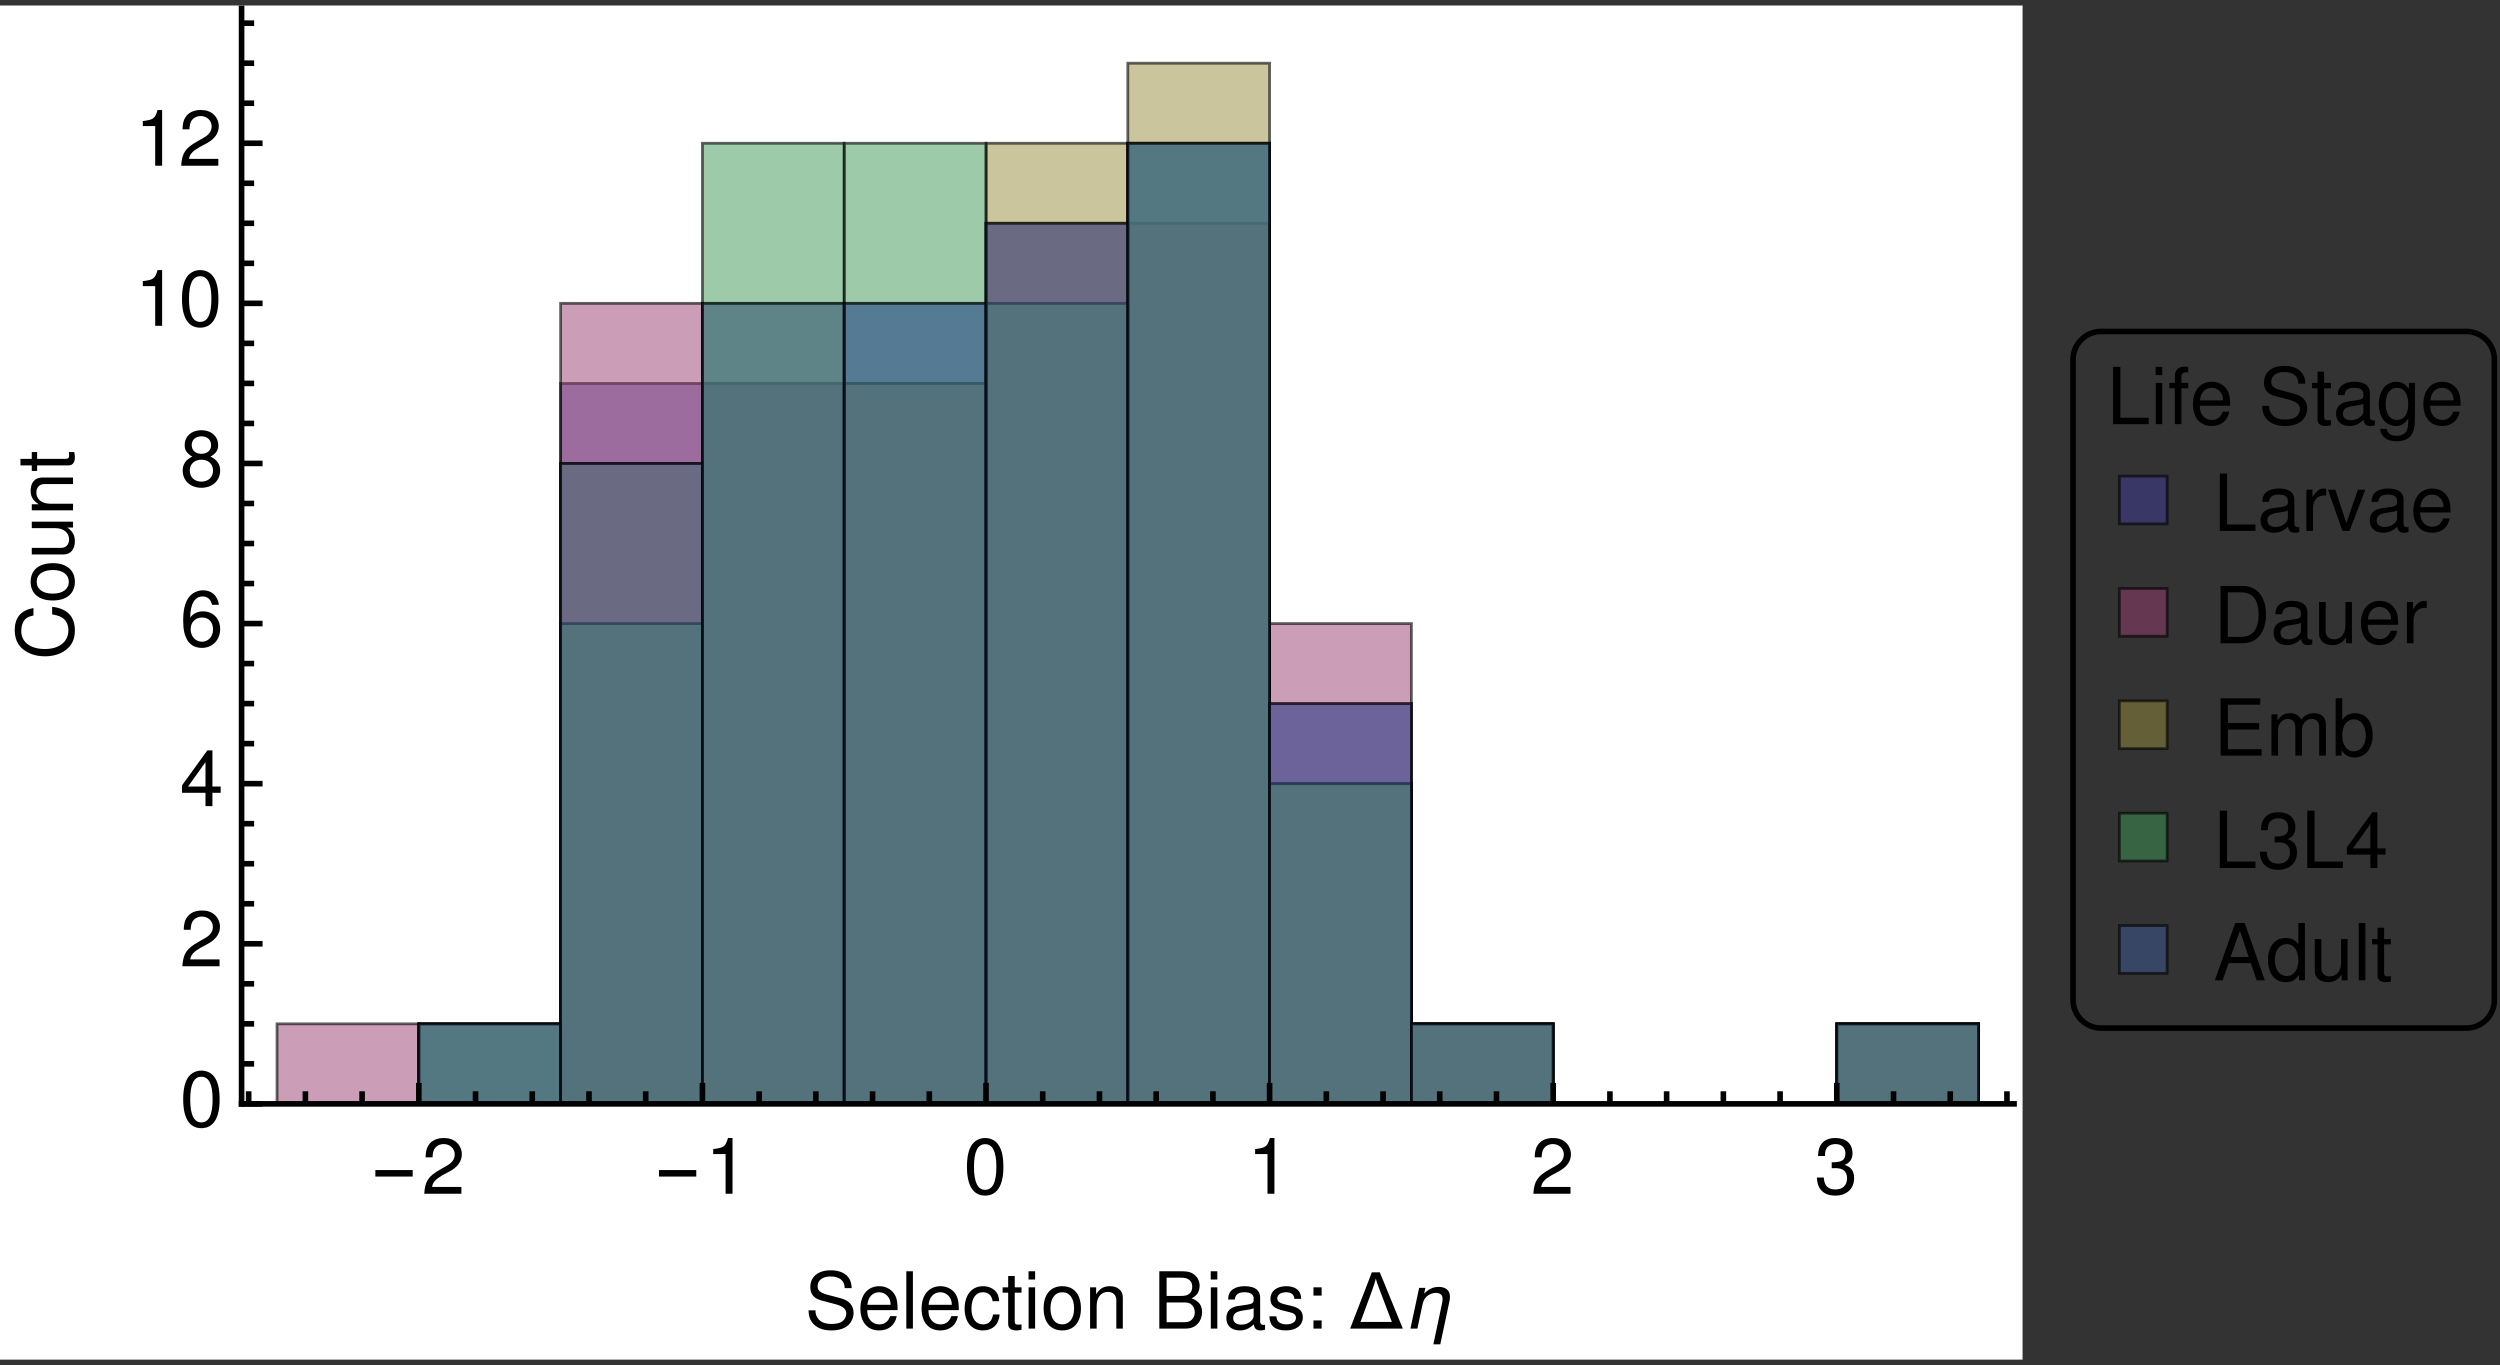 <?xml version="1.0" encoding="UTF-8"?>
<svg xmlns="http://www.w3.org/2000/svg" xmlns:xlink="http://www.w3.org/1999/xlink" width="445pt" height="243pt" viewBox="0 0 445 243" version="1.1">
<rect x="0" y="0" width="445" height="243" fill="#333333" stroke="none"/>
<defs>
<g>
<symbol overflow="visible" id="glyph0-0">
<path style="stroke:none;" d="M 0.875 0 L 0.875 -11.203 L 6.125 -11.203 L 6.125 0 Z M 1.75 -0.875 L 5.25 -0.875 L 5.25 -10.328 L 1.75 -10.328 Z M 1.75 -0.875 "/>
</symbol>
<symbol overflow="visible" id="glyph0-1">
<path style="stroke:none;" d="M 7.406 -3.062 L 0.766 -3.062 L 0.766 -4.219 L 7.406 -4.219 Z M 7.406 -3.062 "/>
</symbol>
<symbol overflow="visible" id="glyph0-2">
<path style="stroke:none;" d="M 9.453 0 L 0.078 0 L 3.938 -10.016 L 5.359 -10.016 Z M 7.5 -1.188 L 5.297 -6.984 C 5.172 -7.305 5.051 -7.625 4.938 -7.938 C 4.82 -8.258 4.727 -8.586 4.656 -8.922 C 4.57 -8.586 4.477 -8.258 4.375 -7.938 C 4.27 -7.613 4.16 -7.289 4.047 -6.969 L 1.922 -1.188 Z M 7.5 -1.188 "/>
</symbol>
<symbol overflow="visible" id="glyph0-3">
<path style="stroke:none;" d="M 7.984 -5.672 C 7.984 -5.523 7.973 -5.375 7.953 -5.219 C 7.93 -5.07 7.906 -4.926 7.875 -4.781 L 6.266 2.797 L 5.031 2.797 L 6.562 -4.406 C 6.594 -4.551 6.617 -4.695 6.641 -4.844 C 6.66 -4.988 6.672 -5.133 6.672 -5.281 C 6.672 -5.488 6.641 -5.66 6.578 -5.797 C 6.516 -5.941 6.426 -6.051 6.312 -6.125 C 6.207 -6.207 6.078 -6.266 5.922 -6.297 C 5.766 -6.336 5.594 -6.359 5.406 -6.359 C 5.219 -6.359 5.035 -6.328 4.859 -6.266 C 4.68 -6.211 4.508 -6.145 4.344 -6.062 C 4.125 -5.945 3.941 -5.816 3.797 -5.672 C 3.648 -5.523 3.523 -5.363 3.422 -5.188 C 3.328 -5.008 3.25 -4.816 3.188 -4.609 C 3.125 -4.41 3.07 -4.195 3.031 -3.969 L 2.188 0 L 0.953 0 L 2.5 -7.25 L 3.609 -7.25 L 3.391 -6.234 L 3.406 -6.234 C 3.738 -6.598 4.117 -6.883 4.547 -7.094 C 4.973 -7.312 5.441 -7.422 5.953 -7.422 C 6.242 -7.422 6.508 -7.391 6.75 -7.328 C 7 -7.266 7.211 -7.16 7.391 -7.016 C 7.578 -6.879 7.723 -6.695 7.828 -6.469 C 7.93 -6.25 7.984 -5.984 7.984 -5.672 Z M 7.984 -5.672 "/>
</symbol>
<symbol overflow="visible" id="glyph1-0">
<path style="stroke:none;" d=""/>
</symbol>
<symbol overflow="visible" id="glyph1-1">
<path style="stroke:none;" d="M 7.078 -1.219 L 1.859 -1.219 C 1.984 -2.031 2.438 -2.547 3.656 -3.266 L 5.047 -4.016 C 6.438 -4.781 7.156 -5.797 7.156 -7.016 C 7.156 -7.844 6.812 -8.609 6.234 -9.141 C 5.641 -9.672 4.906 -9.922 3.969 -9.922 C 2.719 -9.922 1.781 -9.484 1.234 -8.641 C 0.875 -8.109 0.734 -7.484 0.703 -6.484 L 1.938 -6.484 C 1.969 -7.156 2.062 -7.562 2.219 -7.875 C 2.547 -8.484 3.188 -8.844 3.938 -8.844 C 5.047 -8.844 5.891 -8.047 5.891 -6.984 C 5.891 -6.203 5.438 -5.531 4.547 -5.031 L 3.266 -4.297 C 1.188 -3.125 0.594 -2.188 0.469 0 L 7.078 0 Z M 7.078 -1.219 "/>
</symbol>
<symbol overflow="visible" id="glyph1-2">
<path style="stroke:none;" d="M 3.625 -7.062 L 3.625 0 L 4.859 0 L 4.859 -9.922 L 4.047 -9.922 C 3.609 -8.406 3.328 -8.188 1.422 -7.953 L 1.422 -7.062 Z M 3.625 -7.062 "/>
</symbol>
<symbol overflow="visible" id="glyph1-3">
<path style="stroke:none;" d="M 3.844 -9.922 C 2.922 -9.922 2.094 -9.516 1.562 -8.828 C 0.922 -7.969 0.609 -6.641 0.609 -4.797 C 0.609 -1.453 1.719 0.328 3.844 0.328 C 5.953 0.328 7.094 -1.453 7.094 -4.719 C 7.094 -6.656 6.797 -7.938 6.125 -8.828 C 5.609 -9.531 4.781 -9.922 3.844 -9.922 Z M 3.844 -8.828 C 5.188 -8.828 5.844 -7.484 5.844 -4.828 C 5.844 -2.016 5.188 -0.703 3.828 -0.703 C 2.516 -0.703 1.859 -2.078 1.859 -4.781 C 1.859 -7.5 2.516 -8.828 3.844 -8.828 Z M 3.844 -8.828 "/>
</symbol>
<symbol overflow="visible" id="glyph1-4">
<path style="stroke:none;" d="M 3.094 -4.547 L 3.25 -4.547 L 3.766 -4.562 C 5.125 -4.562 5.828 -3.953 5.828 -2.766 C 5.828 -1.516 5.047 -0.766 3.766 -0.766 C 2.422 -0.766 1.766 -1.438 1.688 -2.891 L 0.453 -2.891 C 0.5 -2.094 0.641 -1.562 0.875 -1.125 C 1.391 -0.172 2.359 0.328 3.719 0.328 C 5.766 0.328 7.078 -0.891 7.078 -2.766 C 7.078 -4.031 6.594 -4.734 5.406 -5.141 C 6.328 -5.5 6.797 -6.203 6.797 -7.203 C 6.797 -8.906 5.656 -9.922 3.766 -9.922 C 1.766 -9.922 0.703 -8.828 0.656 -6.719 L 1.891 -6.719 C 1.906 -7.328 1.953 -7.656 2.109 -7.969 C 2.391 -8.516 3.016 -8.844 3.781 -8.844 C 4.875 -8.844 5.531 -8.203 5.531 -7.156 C 5.531 -6.453 5.281 -6.031 4.734 -5.812 C 4.391 -5.672 3.969 -5.609 3.094 -5.594 Z M 3.094 -4.547 "/>
</symbol>
<symbol overflow="visible" id="glyph1-5">
<path style="stroke:none;" d="M 4.578 -2.375 L 4.578 0 L 5.812 0 L 5.812 -2.375 L 7.281 -2.375 L 7.281 -3.484 L 5.812 -3.484 L 5.812 -9.922 L 4.906 -9.922 L 0.391 -3.688 L 0.391 -2.375 Z M 4.578 -3.484 L 1.469 -3.484 L 4.578 -7.828 Z M 4.578 -3.484 "/>
</symbol>
<symbol overflow="visible" id="glyph1-6">
<path style="stroke:none;" d="M 6.969 -7.344 C 6.734 -8.953 5.672 -9.922 4.156 -9.922 C 3.062 -9.922 2.094 -9.391 1.5 -8.516 C 0.875 -7.547 0.609 -6.328 0.609 -4.516 C 0.609 -2.859 0.859 -1.797 1.438 -0.906 C 1.969 -0.109 2.844 0.328 3.938 0.328 C 5.828 0.328 7.188 -1.078 7.188 -3.031 C 7.188 -4.875 5.922 -6.172 4.141 -6.172 C 3.156 -6.172 2.391 -5.797 1.859 -5.062 C 1.875 -7.484 2.656 -8.828 4.078 -8.828 C 4.938 -8.828 5.547 -8.281 5.734 -7.344 Z M 3.984 -5.078 C 5.188 -5.078 5.922 -4.25 5.922 -2.922 C 5.922 -1.688 5.078 -0.766 3.953 -0.766 C 2.797 -0.766 1.938 -1.719 1.938 -3 C 1.938 -4.234 2.766 -5.078 3.984 -5.078 Z M 3.984 -5.078 "/>
</symbol>
<symbol overflow="visible" id="glyph1-7">
<path style="stroke:none;" d="M 5.469 -5.219 C 6.5 -5.844 6.828 -6.344 6.828 -7.281 C 6.828 -8.828 5.609 -9.922 3.844 -9.922 C 2.094 -9.922 0.875 -8.828 0.875 -7.281 C 0.875 -6.359 1.203 -5.859 2.219 -5.219 C 1.078 -4.672 0.516 -3.844 0.516 -2.766 C 0.516 -0.938 1.891 0.328 3.844 0.328 C 5.812 0.328 7.188 -0.938 7.188 -2.75 C 7.188 -3.844 6.625 -4.672 5.469 -5.219 Z M 3.844 -8.828 C 4.906 -8.828 5.578 -8.219 5.578 -7.25 C 5.578 -6.328 4.891 -5.719 3.844 -5.719 C 2.812 -5.719 2.125 -6.328 2.125 -7.266 C 2.125 -8.219 2.812 -8.828 3.844 -8.828 Z M 3.844 -4.672 C 5.078 -4.672 5.922 -3.891 5.922 -2.734 C 5.922 -1.547 5.078 -0.766 3.828 -0.766 C 2.625 -0.766 1.781 -1.562 1.781 -2.734 C 1.781 -3.891 2.625 -4.672 3.844 -4.672 Z M 3.844 -4.672 "/>
</symbol>
<symbol overflow="visible" id="glyph1-8">
<path style="stroke:none;" d="M 8.344 -7.203 C 8.328 -9.219 6.953 -10.375 4.609 -10.375 C 2.359 -10.375 0.984 -9.219 0.984 -7.375 C 0.984 -6.125 1.641 -5.344 2.984 -5 L 5.516 -4.328 C 6.797 -3.984 7.391 -3.469 7.391 -2.672 C 7.391 -2.125 7.094 -1.562 6.656 -1.266 C 6.266 -0.984 5.609 -0.828 4.781 -0.828 C 3.688 -0.828 2.922 -1.094 2.438 -1.688 C 2.062 -2.125 1.891 -2.625 1.906 -3.25 L 0.672 -3.25 C 0.688 -2.312 0.875 -1.688 1.281 -1.141 C 1.969 -0.188 3.156 0.328 4.703 0.328 C 5.922 0.328 6.922 0.047 7.578 -0.469 C 8.266 -1.016 8.688 -1.922 8.688 -2.797 C 8.688 -4.062 7.906 -4.984 6.531 -5.359 L 3.969 -6.047 C 2.734 -6.391 2.281 -6.781 2.281 -7.562 C 2.281 -8.594 3.188 -9.281 4.562 -9.281 C 6.188 -9.281 7.094 -8.547 7.109 -7.203 Z M 8.344 -7.203 "/>
</symbol>
<symbol overflow="visible" id="glyph1-9">
<path style="stroke:none;" d="M 7.188 -3.281 C 7.188 -4.391 7.094 -5.062 6.891 -5.609 C 6.406 -6.812 5.297 -7.547 3.922 -7.547 C 1.875 -7.547 0.562 -5.984 0.562 -3.562 C 0.562 -1.156 1.828 0.328 3.891 0.328 C 5.578 0.328 6.734 -0.625 7.031 -2.219 L 5.859 -2.219 C 5.531 -1.266 4.875 -0.75 3.938 -0.75 C 3.188 -0.75 2.562 -1.094 2.172 -1.703 C 1.891 -2.125 1.797 -2.547 1.781 -3.281 Z M 1.812 -4.234 C 1.906 -5.594 2.734 -6.469 3.906 -6.469 C 5.047 -6.469 5.938 -5.516 5.938 -4.312 C 5.938 -4.281 5.938 -4.25 5.922 -4.234 Z M 1.812 -4.234 "/>
</symbol>
<symbol overflow="visible" id="glyph1-10">
<path style="stroke:none;" d="M 2.125 -10.203 L 0.953 -10.203 L 0.953 0 L 2.125 0 Z M 2.125 -10.203 "/>
</symbol>
<symbol overflow="visible" id="glyph1-11">
<path style="stroke:none;" d="M 6.594 -4.875 C 6.531 -5.594 6.391 -6.047 6.109 -6.453 C 5.594 -7.141 4.719 -7.547 3.703 -7.547 C 1.719 -7.547 0.438 -5.984 0.438 -3.547 C 0.438 -1.172 1.688 0.328 3.688 0.328 C 5.438 0.328 6.531 -0.734 6.672 -2.516 L 5.5 -2.516 C 5.312 -1.344 4.703 -0.75 3.703 -0.75 C 2.422 -0.75 1.656 -1.812 1.656 -3.547 C 1.656 -5.375 2.406 -6.469 3.688 -6.469 C 4.656 -6.469 5.281 -5.891 5.422 -4.875 Z M 6.594 -4.875 "/>
</symbol>
<symbol overflow="visible" id="glyph1-12">
<path style="stroke:none;" d="M 3.562 -7.344 L 2.359 -7.344 L 2.359 -9.359 L 1.188 -9.359 L 1.188 -7.344 L 0.203 -7.344 L 0.203 -6.391 L 1.188 -6.391 L 1.188 -0.844 C 1.188 -0.094 1.688 0.328 2.609 0.328 C 2.891 0.328 3.156 0.297 3.562 0.219 L 3.562 -0.75 C 3.406 -0.719 3.219 -0.703 3 -0.703 C 2.484 -0.703 2.359 -0.844 2.359 -1.359 L 2.359 -6.391 L 3.562 -6.391 Z M 3.562 -7.344 "/>
</symbol>
<symbol overflow="visible" id="glyph1-13">
<path style="stroke:none;" d="M 2.094 -7.344 L 0.938 -7.344 L 0.938 0 L 2.094 0 Z M 2.094 -10.203 L 0.922 -10.203 L 0.922 -8.734 L 2.094 -8.734 Z M 2.094 -10.203 "/>
</symbol>
<symbol overflow="visible" id="glyph1-14">
<path style="stroke:none;" d="M 3.812 -7.547 C 1.75 -7.547 0.5 -6.078 0.5 -3.609 C 0.5 -1.141 1.734 0.328 3.828 0.328 C 5.875 0.328 7.141 -1.141 7.141 -3.562 C 7.141 -6.094 5.922 -7.547 3.812 -7.547 Z M 3.828 -6.469 C 5.141 -6.469 5.922 -5.391 5.922 -3.562 C 5.922 -1.844 5.109 -0.75 3.828 -0.75 C 2.516 -0.75 1.719 -1.828 1.719 -3.609 C 1.719 -5.375 2.516 -6.469 3.828 -6.469 Z M 3.828 -6.469 "/>
</symbol>
<symbol overflow="visible" id="glyph1-15">
<path style="stroke:none;" d="M 0.984 -7.344 L 0.984 0 L 2.156 0 L 2.156 -4.047 C 2.156 -5.547 2.938 -6.531 4.141 -6.531 C 5.062 -6.531 5.656 -5.969 5.656 -5.078 L 5.656 0 L 6.812 0 L 6.812 -5.547 C 6.812 -6.766 5.906 -7.547 4.5 -7.547 C 3.406 -7.547 2.703 -7.125 2.062 -6.109 L 2.062 -7.344 Z M 0.984 -7.344 "/>
</symbol>
<symbol overflow="visible" id="glyph1-16">
<path style="stroke:none;" d="M 1.109 0 L 5.719 0 C 6.672 0 7.391 -0.266 7.938 -0.859 C 8.438 -1.391 8.719 -2.109 8.719 -2.906 C 8.719 -4.141 8.156 -4.891 6.859 -5.391 C 7.781 -5.828 8.281 -6.578 8.281 -7.609 C 8.281 -8.359 8 -9.016 7.469 -9.484 C 6.938 -9.984 6.234 -10.203 5.25 -10.203 L 1.109 -10.203 Z M 2.406 -5.812 L 2.406 -9.062 L 4.922 -9.062 C 5.656 -9.062 6.062 -8.953 6.406 -8.688 C 6.781 -8.406 6.969 -8 6.969 -7.438 C 6.969 -6.891 6.781 -6.453 6.406 -6.172 C 6.062 -5.906 5.656 -5.812 4.922 -5.812 Z M 2.406 -1.141 L 2.406 -4.656 L 5.594 -4.656 C 6.219 -4.656 6.641 -4.516 6.938 -4.172 C 7.25 -3.844 7.422 -3.406 7.422 -2.891 C 7.422 -2.406 7.25 -1.953 6.938 -1.641 C 6.641 -1.297 6.219 -1.141 5.594 -1.141 Z M 2.406 -1.141 "/>
</symbol>
<symbol overflow="visible" id="glyph1-17">
<path style="stroke:none;" d="M 7.484 -0.688 C 7.359 -0.656 7.312 -0.656 7.234 -0.656 C 6.828 -0.656 6.609 -0.875 6.609 -1.234 L 6.609 -5.547 C 6.609 -6.844 5.656 -7.547 3.844 -7.547 C 2.781 -7.547 1.906 -7.234 1.406 -6.688 C 1.078 -6.312 0.938 -5.891 0.906 -5.172 L 2.094 -5.172 C 2.188 -6.062 2.719 -6.469 3.812 -6.469 C 4.859 -6.469 5.453 -6.078 5.453 -5.375 L 5.453 -5.062 C 5.453 -4.578 5.156 -4.375 4.234 -4.25 C 2.578 -4.047 2.328 -3.984 1.875 -3.812 C 1.016 -3.453 0.594 -2.797 0.594 -1.844 C 0.594 -0.516 1.516 0.328 3 0.328 C 3.922 0.328 4.656 0 5.484 -0.75 C 5.578 -0.016 5.938 0.328 6.688 0.328 C 6.938 0.328 7.109 0.297 7.484 0.203 Z M 5.453 -2.312 C 5.453 -1.922 5.328 -1.688 4.984 -1.359 C 4.516 -0.922 3.938 -0.703 3.25 -0.703 C 2.344 -0.703 1.812 -1.141 1.812 -1.875 C 1.812 -2.641 2.328 -3.031 3.562 -3.219 C 4.797 -3.391 5.047 -3.438 5.453 -3.625 Z M 5.453 -2.312 "/>
</symbol>
<symbol overflow="visible" id="glyph1-18">
<path style="stroke:none;" d="M 6.125 -5.297 C 6.125 -6.734 5.172 -7.547 3.469 -7.547 C 1.766 -7.547 0.656 -6.656 0.656 -5.312 C 0.656 -4.156 1.25 -3.609 2.984 -3.188 L 4.078 -2.922 C 4.891 -2.734 5.203 -2.438 5.203 -1.906 C 5.203 -1.219 4.516 -0.75 3.5 -0.75 C 2.875 -0.75 2.344 -0.938 2.047 -1.25 C 1.859 -1.453 1.781 -1.672 1.703 -2.188 L 0.469 -2.188 C 0.531 -0.484 1.484 0.328 3.406 0.328 C 5.25 0.328 6.422 -0.594 6.422 -2 C 6.422 -3.094 5.812 -3.703 4.359 -4.047 L 3.234 -4.312 C 2.281 -4.531 1.875 -4.844 1.875 -5.359 C 1.875 -6.031 2.484 -6.469 3.438 -6.469 C 4.375 -6.469 4.875 -6.062 4.906 -5.297 Z M 6.125 -5.297 "/>
</symbol>
<symbol overflow="visible" id="glyph1-19">
<path style="stroke:none;" d="M 3 -1.453 L 1.547 -1.453 L 1.547 0 L 3 0 Z M 3 -7.344 L 1.547 -7.344 L 1.547 -5.875 L 3 -5.875 Z M 3 -7.344 "/>
</symbol>
<symbol overflow="visible" id="glyph1-20">
<path style="stroke:none;" d="M 2.422 -10.203 L 1.125 -10.203 L 1.125 0 L 7.469 0 L 7.469 -1.141 L 2.422 -1.141 Z M 2.422 -10.203 "/>
</symbol>
<symbol overflow="visible" id="glyph1-21">
<path style="stroke:none;" d="M 3.609 -7.344 L 2.391 -7.344 L 2.391 -8.484 C 2.391 -8.969 2.672 -9.219 3.203 -9.219 C 3.297 -9.219 3.344 -9.219 3.609 -9.219 L 3.609 -10.172 C 3.344 -10.234 3.188 -10.25 2.953 -10.25 C 1.875 -10.25 1.234 -9.625 1.234 -8.578 L 1.234 -7.344 L 0.25 -7.344 L 0.25 -6.391 L 1.234 -6.391 L 1.234 0 L 2.391 0 L 2.391 -6.391 L 3.609 -6.391 Z M 3.609 -7.344 "/>
</symbol>
<symbol overflow="visible" id="glyph1-22">
<path style="stroke:none;" d="M 5.766 -7.344 L 5.766 -6.266 C 5.188 -7.141 4.469 -7.547 3.531 -7.547 C 1.672 -7.547 0.406 -5.922 0.406 -3.547 C 0.406 -2.344 0.734 -1.359 1.328 -0.656 C 1.875 -0.047 2.656 0.328 3.438 0.328 C 4.359 0.328 5 -0.062 5.656 -1 L 5.656 -0.609 C 5.656 0.375 5.531 0.984 5.234 1.391 C 4.922 1.812 4.328 2.078 3.609 2.078 C 3.078 2.078 2.609 1.938 2.281 1.688 C 2.016 1.469 1.906 1.281 1.828 0.844 L 0.641 0.844 C 0.766 2.219 1.844 3.047 3.562 3.047 C 4.656 3.047 5.594 2.703 6.078 2.109 C 6.641 1.438 6.844 0.516 6.844 -1.203 L 6.844 -7.344 Z M 3.656 -6.469 C 4.906 -6.469 5.656 -5.406 5.656 -3.562 C 5.656 -1.812 4.906 -0.75 3.672 -0.75 C 2.391 -0.75 1.625 -1.828 1.625 -3.609 C 1.625 -5.375 2.406 -6.469 3.656 -6.469 Z M 3.656 -6.469 "/>
</symbol>
<symbol overflow="visible" id="glyph1-23">
<path style="stroke:none;" d="M 0.969 -7.344 L 0.969 0 L 2.141 0 L 2.141 -3.812 C 2.141 -4.859 2.406 -5.547 2.969 -5.953 C 3.328 -6.219 3.688 -6.297 4.5 -6.312 L 4.5 -7.5 C 4.297 -7.531 4.203 -7.547 4.047 -7.547 C 3.297 -7.547 2.719 -7.094 2.047 -6 L 2.047 -7.344 Z M 0.969 -7.344 "/>
</symbol>
<symbol overflow="visible" id="glyph1-24">
<path style="stroke:none;" d="M 3.984 0 L 6.797 -7.344 L 5.484 -7.344 L 3.422 -1.391 L 1.453 -7.344 L 0.141 -7.344 L 2.719 0 Z M 3.984 0 "/>
</symbol>
<symbol overflow="visible" id="glyph1-25">
<path style="stroke:none;" d="M 1.25 0 L 5.188 0 C 7.75 0 9.344 -1.938 9.344 -5.109 C 9.344 -8.281 7.766 -10.203 5.188 -10.203 L 1.25 -10.203 Z M 2.547 -1.141 L 2.547 -9.062 L 4.953 -9.062 C 6.969 -9.062 8.031 -7.703 8.031 -5.094 C 8.031 -2.516 6.969 -1.141 4.953 -1.141 Z M 2.547 -1.141 "/>
</symbol>
<symbol overflow="visible" id="glyph1-26">
<path style="stroke:none;" d="M 6.75 0 L 6.75 -7.344 L 5.594 -7.344 L 5.594 -3.172 C 5.594 -1.688 4.797 -0.703 3.578 -0.703 C 2.656 -0.703 2.078 -1.266 2.078 -2.141 L 2.078 -7.344 L 0.906 -7.344 L 0.906 -1.688 C 0.906 -0.469 1.812 0.328 3.25 0.328 C 4.328 0.328 5.016 -0.062 5.703 -1.016 L 5.703 0 Z M 6.75 0 "/>
</symbol>
<symbol overflow="visible" id="glyph1-27">
<path style="stroke:none;" d="M 2.562 -4.641 L 8.125 -4.641 L 8.125 -5.797 L 2.562 -5.797 L 2.562 -9.062 L 8.328 -9.062 L 8.328 -10.203 L 1.266 -10.203 L 1.266 0 L 8.578 0 L 8.578 -1.141 L 2.562 -1.141 Z M 2.562 -4.641 "/>
</symbol>
<symbol overflow="visible" id="glyph1-28">
<path style="stroke:none;" d="M 0.984 -7.344 L 0.984 0 L 2.156 0 L 2.156 -4.609 C 2.156 -5.672 2.922 -6.531 3.875 -6.531 C 4.75 -6.531 5.234 -5.984 5.234 -5.047 L 5.234 0 L 6.406 0 L 6.406 -4.609 C 6.406 -5.672 7.188 -6.531 8.141 -6.531 C 8.984 -6.531 9.484 -5.984 9.484 -5.047 L 9.484 0 L 10.672 0 L 10.672 -5.5 C 10.672 -6.812 9.906 -7.547 8.547 -7.547 C 7.562 -7.547 6.969 -7.25 6.281 -6.422 C 5.859 -7.203 5.266 -7.547 4.312 -7.547 C 3.328 -7.547 2.688 -7.188 2.062 -6.297 L 2.062 -7.344 Z M 0.984 -7.344 "/>
</symbol>
<symbol overflow="visible" id="glyph1-29">
<path style="stroke:none;" d="M 0.75 -10.203 L 0.75 0 L 1.812 0 L 1.812 -0.938 C 2.359 -0.078 3.109 0.328 4.125 0.328 C 6.062 0.328 7.328 -1.266 7.328 -3.703 C 7.328 -6.078 6.125 -7.547 4.188 -7.547 C 3.172 -7.547 2.469 -7.172 1.922 -6.344 L 1.922 -10.203 Z M 3.969 -6.453 C 5.266 -6.453 6.109 -5.312 6.109 -3.562 C 6.109 -1.906 5.234 -0.766 3.969 -0.766 C 2.734 -0.766 1.922 -1.891 1.922 -3.609 C 1.922 -5.328 2.734 -6.453 3.969 -6.453 Z M 3.969 -6.453 "/>
</symbol>
<symbol overflow="visible" id="glyph1-30">
<path style="stroke:none;" d="M 6.641 -3.062 L 7.688 0 L 9.141 0 L 5.562 -10.203 L 3.875 -10.203 L 0.234 0 L 1.625 0 L 2.703 -3.062 Z M 6.266 -4.156 L 3.031 -4.156 L 4.703 -8.812 Z M 6.266 -4.156 "/>
</symbol>
<symbol overflow="visible" id="glyph1-31">
<path style="stroke:none;" d="M 6.938 -10.203 L 5.766 -10.203 L 5.766 -6.406 C 5.281 -7.156 4.5 -7.547 3.516 -7.547 C 1.609 -7.547 0.359 -6.016 0.359 -3.688 C 0.359 -1.203 1.578 0.328 3.562 0.328 C 4.562 0.328 5.266 -0.062 5.891 -0.969 L 5.891 0 L 6.938 0 Z M 3.703 -6.453 C 4.969 -6.453 5.766 -5.328 5.766 -3.578 C 5.766 -1.891 4.953 -0.766 3.719 -0.766 C 2.438 -0.766 1.578 -1.906 1.578 -3.609 C 1.578 -5.312 2.438 -6.453 3.703 -6.453 Z M 3.703 -6.453 "/>
</symbol>
<symbol overflow="visible" id="glyph2-0">
<path style="stroke:none;" d=""/>
</symbol>
<symbol overflow="visible" id="glyph2-1">
<path style="stroke:none;" d="M -7.047 -9.266 C -9.281 -8.859 -10.375 -7.578 -10.375 -5.328 C -10.375 -3.969 -9.938 -2.859 -9.094 -2.094 C -8.094 -1.172 -6.641 -0.672 -4.984 -0.672 C -3.297 -0.672 -1.859 -1.188 -0.875 -2.156 C -0.062 -2.938 0.328 -3.953 0.328 -5.281 C 0.328 -7.766 -1.016 -9.172 -3.719 -9.484 L -3.719 -8.141 C -3.031 -8.016 -2.547 -7.875 -2.141 -7.672 C -1.297 -7.25 -0.828 -6.391 -0.828 -5.297 C -0.828 -3.266 -2.453 -1.969 -5 -1.969 C -7.609 -1.969 -9.219 -3.203 -9.219 -5.188 C -9.219 -6 -8.969 -6.781 -8.578 -7.203 C -8.234 -7.578 -7.797 -7.781 -7.047 -7.938 Z M -7.047 -9.266 "/>
</symbol>
<symbol overflow="visible" id="glyph2-2">
<path style="stroke:none;" d="M -7.547 -3.812 C -7.547 -1.75 -6.078 -0.5 -3.609 -0.5 C -1.141 -0.5 0.328 -1.734 0.328 -3.828 C 0.328 -5.875 -1.141 -7.141 -3.562 -7.141 C -6.094 -7.141 -7.547 -5.922 -7.547 -3.812 Z M -6.469 -3.828 C -6.469 -5.141 -5.391 -5.922 -3.562 -5.922 C -1.844 -5.922 -0.75 -5.109 -0.75 -3.828 C -0.75 -2.516 -1.828 -1.719 -3.609 -1.719 C -5.375 -1.719 -6.469 -2.516 -6.469 -3.828 Z M -6.469 -3.828 "/>
</symbol>
<symbol overflow="visible" id="glyph2-3">
<path style="stroke:none;" d="M 0 -6.75 L -7.344 -6.75 L -7.344 -5.594 L -3.172 -5.594 C -1.688 -5.594 -0.703 -4.797 -0.703 -3.578 C -0.703 -2.656 -1.266 -2.078 -2.141 -2.078 L -7.344 -2.078 L -7.344 -0.906 L -1.688 -0.906 C -0.469 -0.906 0.328 -1.812 0.328 -3.25 C 0.328 -4.328 -0.062 -5.016 -1.016 -5.703 L 0 -5.703 Z M 0 -6.75 "/>
</symbol>
<symbol overflow="visible" id="glyph2-4">
<path style="stroke:none;" d="M -7.344 -0.984 L 0 -0.984 L 0 -2.156 L -4.047 -2.156 C -5.547 -2.156 -6.531 -2.938 -6.531 -4.141 C -6.531 -5.062 -5.969 -5.656 -5.078 -5.656 L 0 -5.656 L 0 -6.812 L -5.547 -6.812 C -6.766 -6.812 -7.547 -5.906 -7.547 -4.5 C -7.547 -3.406 -7.125 -2.703 -6.109 -2.062 L -7.344 -2.062 Z M -7.344 -0.984 "/>
</symbol>
<symbol overflow="visible" id="glyph2-5">
<path style="stroke:none;" d="M -7.344 -3.562 L -7.344 -2.359 L -9.359 -2.359 L -9.359 -1.188 L -7.344 -1.188 L -7.344 -0.203 L -6.391 -0.203 L -6.391 -1.188 L -0.844 -1.188 C -0.094 -1.188 0.328 -1.688 0.328 -2.609 C 0.328 -2.891 0.297 -3.156 0.219 -3.562 L -0.75 -3.562 C -0.719 -3.406 -0.703 -3.219 -0.703 -3 C -0.703 -2.484 -0.844 -2.359 -1.359 -2.359 L -6.391 -2.359 L -6.391 -3.562 Z M -7.344 -3.562 "/>
</symbol>
</g>
<clipPath id="clip1">
  <path d="M 42 1 L 44 1 L 44 198 L 42 198 Z M 42 1 "/>
</clipPath>
<clipPath id="clip2">
  <path d="M 377 84 L 387 84 L 387 94 L 377 94 Z M 377 84 "/>
</clipPath>
<clipPath id="clip3">
  <path d="M 377 104 L 387 104 L 387 114 L 377 114 Z M 377 104 "/>
</clipPath>
<clipPath id="clip4">
  <path d="M 377 124 L 387 124 L 387 134 L 377 134 Z M 377 124 "/>
</clipPath>
<clipPath id="clip5">
  <path d="M 377 144 L 387 144 L 387 154 L 377 154 Z M 377 144 "/>
</clipPath>
<clipPath id="clip6">
  <path d="M 377 164 L 387 164 L 387 174 L 377 174 Z M 377 164 "/>
</clipPath>
</defs>
<g id="surface112">
<path style="fill-rule:nonzero;fill:rgb(99.998%,99.998%,99.998%);fill-opacity:1;stroke-width:0.03;stroke-linecap:square;stroke-linejoin:miter;stroke:rgb(99.998%,99.998%,99.998%);stroke-opacity:1;stroke-miterlimit:10;" d="M 0 119 L 360 119 L 360 -122 L 0 -122 Z M 0 119 " transform="matrix(1,0,0,1,0,123)"/>
<path style="fill-rule:nonzero;fill:rgb(24.719%,23.999%,59.999%);fill-opacity:0.5;stroke-width:0.5;stroke-linecap:square;stroke-linejoin:miter;stroke:rgb(0%,0%,0%);stroke-opacity:0.602;stroke-miterlimit:3.25;" d="M 74.551 196.488 L 74.551 182.242 L 99.789 182.242 L 99.789 196.488 Z M 74.551 196.488 "/>
<path style="fill-rule:nonzero;fill:rgb(24.719%,23.999%,59.999%);fill-opacity:0.5;stroke-width:0.5;stroke-linecap:square;stroke-linejoin:miter;stroke:rgb(0%,0%,0%);stroke-opacity:0.602;stroke-miterlimit:3.25;" d="M 99.789 196.488 L 99.789 68.246 L 125.031 68.246 L 125.031 196.488 Z M 99.789 196.488 "/>
<path style="fill-rule:nonzero;fill:rgb(24.719%,23.999%,59.999%);fill-opacity:0.5;stroke-width:0.5;stroke-linecap:square;stroke-linejoin:miter;stroke:rgb(0%,0%,0%);stroke-opacity:0.602;stroke-miterlimit:3.25;" d="M 125.031 196.488 L 125.031 68.246 L 150.27 68.246 L 150.27 196.488 Z M 125.031 196.488 "/>
<path style="fill-rule:nonzero;fill:rgb(24.719%,23.999%,59.999%);fill-opacity:0.5;stroke-width:0.5;stroke-linecap:square;stroke-linejoin:miter;stroke:rgb(0%,0%,0%);stroke-opacity:0.602;stroke-miterlimit:3.25;" d="M 150.27 196.488 L 150.27 53.996 L 175.512 53.996 L 175.512 196.488 Z M 150.27 196.488 "/>
<path style="fill-rule:nonzero;fill:rgb(24.719%,23.999%,59.999%);fill-opacity:0.5;stroke-width:0.5;stroke-linecap:square;stroke-linejoin:miter;stroke:rgb(0%,0%,0%);stroke-opacity:0.602;stroke-miterlimit:3.25;" d="M 175.512 196.488 L 175.512 39.746 L 200.75 39.746 L 200.75 196.488 Z M 175.512 196.488 "/>
<path style="fill-rule:nonzero;fill:rgb(24.719%,23.999%,59.999%);fill-opacity:0.5;stroke-width:0.5;stroke-linecap:square;stroke-linejoin:miter;stroke:rgb(0%,0%,0%);stroke-opacity:0.602;stroke-miterlimit:3.25;" d="M 200.75 196.488 L 200.75 25.5 L 225.988 25.5 L 225.988 196.488 Z M 200.75 196.488 "/>
<path style="fill-rule:nonzero;fill:rgb(24.719%,23.999%,59.999%);fill-opacity:0.5;stroke-width:0.5;stroke-linecap:square;stroke-linejoin:miter;stroke:rgb(0%,0%,0%);stroke-opacity:0.602;stroke-miterlimit:3.25;" d="M 225.988 196.488 L 225.988 125.242 L 251.23 125.242 L 251.23 196.488 Z M 225.988 196.488 "/>
<path style="fill-rule:nonzero;fill:rgb(24.719%,23.999%,59.999%);fill-opacity:0.5;stroke-width:0.5;stroke-linecap:square;stroke-linejoin:miter;stroke:rgb(0%,0%,0%);stroke-opacity:0.602;stroke-miterlimit:3.25;" d="M 251.23 196.488 L 251.23 182.242 L 276.469 182.242 L 276.469 196.488 Z M 251.23 196.488 "/>
<path style="fill-rule:nonzero;fill:rgb(24.719%,23.999%,59.999%);fill-opacity:0.5;stroke-width:0.5;stroke-linecap:square;stroke-linejoin:miter;stroke:rgb(0%,0%,0%);stroke-opacity:0.602;stroke-miterlimit:3.25;" d="M 326.949 196.488 L 326.949 182.242 L 352.191 182.242 L 352.191 196.488 Z M 326.949 196.488 "/>
<path style="fill-rule:nonzero;fill:rgb(59.999%,23.999%,44.289%);fill-opacity:0.5;stroke-width:0.5;stroke-linecap:square;stroke-linejoin:miter;stroke:rgb(0%,0%,0%);stroke-opacity:0.602;stroke-miterlimit:3.25;" d="M 49.309 196.488 L 49.309 182.242 L 74.551 182.242 L 74.551 196.488 Z M 49.309 196.488 "/>
<path style="fill-rule:nonzero;fill:rgb(59.999%,23.999%,44.289%);fill-opacity:0.5;stroke-width:0.5;stroke-linecap:square;stroke-linejoin:miter;stroke:rgb(0%,0%,0%);stroke-opacity:0.602;stroke-miterlimit:3.25;" d="M 99.789 196.488 L 99.789 53.996 L 125.031 53.996 L 125.031 196.488 Z M 99.789 196.488 "/>
<path style="fill-rule:nonzero;fill:rgb(59.999%,23.999%,44.289%);fill-opacity:0.5;stroke-width:0.5;stroke-linecap:square;stroke-linejoin:miter;stroke:rgb(0%,0%,0%);stroke-opacity:0.602;stroke-miterlimit:3.25;" d="M 125.031 196.488 L 125.031 68.246 L 150.27 68.246 L 150.27 196.488 Z M 125.031 196.488 "/>
<path style="fill-rule:nonzero;fill:rgb(59.999%,23.999%,44.289%);fill-opacity:0.5;stroke-width:0.5;stroke-linecap:square;stroke-linejoin:miter;stroke:rgb(0%,0%,0%);stroke-opacity:0.602;stroke-miterlimit:3.25;" d="M 150.27 196.488 L 150.27 68.246 L 175.512 68.246 L 175.512 196.488 Z M 150.27 196.488 "/>
<path style="fill-rule:nonzero;fill:rgb(59.999%,23.999%,44.289%);fill-opacity:0.5;stroke-width:0.5;stroke-linecap:square;stroke-linejoin:miter;stroke:rgb(0%,0%,0%);stroke-opacity:0.602;stroke-miterlimit:3.25;" d="M 175.512 196.488 L 175.512 39.746 L 200.75 39.746 L 200.75 196.488 Z M 175.512 196.488 "/>
<path style="fill-rule:nonzero;fill:rgb(59.999%,23.999%,44.289%);fill-opacity:0.5;stroke-width:0.5;stroke-linecap:square;stroke-linejoin:miter;stroke:rgb(0%,0%,0%);stroke-opacity:0.602;stroke-miterlimit:3.25;" d="M 200.75 196.488 L 200.75 39.746 L 225.988 39.746 L 225.988 196.488 Z M 200.75 196.488 "/>
<path style="fill-rule:nonzero;fill:rgb(59.999%,23.999%,44.289%);fill-opacity:0.5;stroke-width:0.5;stroke-linecap:square;stroke-linejoin:miter;stroke:rgb(0%,0%,0%);stroke-opacity:0.602;stroke-miterlimit:3.25;" d="M 225.988 196.488 L 225.988 110.996 L 251.23 110.996 L 251.23 196.488 Z M 225.988 196.488 "/>
<path style="fill-rule:nonzero;fill:rgb(59.999%,23.999%,44.289%);fill-opacity:0.5;stroke-width:0.5;stroke-linecap:square;stroke-linejoin:miter;stroke:rgb(0%,0%,0%);stroke-opacity:0.602;stroke-miterlimit:3.25;" d="M 251.23 196.488 L 251.23 182.242 L 276.469 182.242 L 276.469 196.488 Z M 251.23 196.488 "/>
<path style="fill-rule:nonzero;fill:rgb(59.999%,23.999%,44.289%);fill-opacity:0.5;stroke-width:0.5;stroke-linecap:square;stroke-linejoin:miter;stroke:rgb(0%,0%,0%);stroke-opacity:0.602;stroke-miterlimit:3.25;" d="M 326.949 196.488 L 326.949 182.242 L 352.191 182.242 L 352.191 196.488 Z M 326.949 196.488 "/>
<path style="fill-rule:nonzero;fill:rgb(59.999%,54.701%,23.999%);fill-opacity:0.5;stroke-width:0.5;stroke-linecap:square;stroke-linejoin:miter;stroke:rgb(0%,0%,0%);stroke-opacity:0.602;stroke-miterlimit:3.25;" d="M 74.551 196.488 L 74.551 182.242 L 99.789 182.242 L 99.789 196.488 Z M 74.551 196.488 "/>
<path style="fill-rule:nonzero;fill:rgb(59.999%,54.701%,23.999%);fill-opacity:0.5;stroke-width:0.5;stroke-linecap:square;stroke-linejoin:miter;stroke:rgb(0%,0%,0%);stroke-opacity:0.602;stroke-miterlimit:3.25;" d="M 99.789 196.488 L 99.789 82.496 L 125.031 82.496 L 125.031 196.488 Z M 99.789 196.488 "/>
<path style="fill-rule:nonzero;fill:rgb(59.999%,54.701%,23.999%);fill-opacity:0.5;stroke-width:0.5;stroke-linecap:square;stroke-linejoin:miter;stroke:rgb(0%,0%,0%);stroke-opacity:0.602;stroke-miterlimit:3.25;" d="M 125.031 196.488 L 125.031 53.996 L 150.27 53.996 L 150.27 196.488 Z M 125.031 196.488 "/>
<path style="fill-rule:nonzero;fill:rgb(59.999%,54.701%,23.999%);fill-opacity:0.5;stroke-width:0.5;stroke-linecap:square;stroke-linejoin:miter;stroke:rgb(0%,0%,0%);stroke-opacity:0.602;stroke-miterlimit:3.25;" d="M 150.27 196.488 L 150.27 68.246 L 175.512 68.246 L 175.512 196.488 Z M 150.27 196.488 "/>
<path style="fill-rule:nonzero;fill:rgb(59.999%,54.701%,23.999%);fill-opacity:0.5;stroke-width:0.5;stroke-linecap:square;stroke-linejoin:miter;stroke:rgb(0%,0%,0%);stroke-opacity:0.602;stroke-miterlimit:3.25;" d="M 175.512 196.488 L 175.512 25.5 L 200.75 25.5 L 200.75 196.488 Z M 175.512 196.488 "/>
<path style="fill-rule:nonzero;fill:rgb(59.999%,54.701%,23.999%);fill-opacity:0.5;stroke-width:0.5;stroke-linecap:square;stroke-linejoin:miter;stroke:rgb(0%,0%,0%);stroke-opacity:0.602;stroke-miterlimit:3.25;" d="M 200.75 196.488 L 200.75 11.25 L 225.988 11.25 L 225.988 196.488 Z M 200.75 196.488 "/>
<path style="fill-rule:nonzero;fill:rgb(59.999%,54.701%,23.999%);fill-opacity:0.5;stroke-width:0.5;stroke-linecap:square;stroke-linejoin:miter;stroke:rgb(0%,0%,0%);stroke-opacity:0.602;stroke-miterlimit:3.25;" d="M 225.988 196.488 L 225.988 139.492 L 251.23 139.492 L 251.23 196.488 Z M 225.988 196.488 "/>
<path style="fill-rule:nonzero;fill:rgb(59.999%,54.701%,23.999%);fill-opacity:0.5;stroke-width:0.5;stroke-linecap:square;stroke-linejoin:miter;stroke:rgb(0%,0%,0%);stroke-opacity:0.602;stroke-miterlimit:3.25;" d="M 251.23 196.488 L 251.23 182.242 L 276.469 182.242 L 276.469 196.488 Z M 251.23 196.488 "/>
<path style="fill-rule:nonzero;fill:rgb(59.999%,54.701%,23.999%);fill-opacity:0.5;stroke-width:0.5;stroke-linecap:square;stroke-linejoin:miter;stroke:rgb(0%,0%,0%);stroke-opacity:0.602;stroke-miterlimit:3.25;" d="M 326.949 196.488 L 326.949 182.242 L 352.191 182.242 L 352.191 196.488 Z M 326.949 196.488 "/>
<path style="fill-rule:nonzero;fill:rgb(23.999%,59.999%,33.691%);fill-opacity:0.5;stroke-width:0.5;stroke-linecap:square;stroke-linejoin:miter;stroke:rgb(0%,0%,0%);stroke-opacity:0.602;stroke-miterlimit:3.25;" d="M 74.551 196.488 L 74.551 182.242 L 99.789 182.242 L 99.789 196.488 Z M 74.551 196.488 "/>
<path style="fill-rule:nonzero;fill:rgb(23.999%,59.999%,33.691%);fill-opacity:0.5;stroke-width:0.5;stroke-linecap:square;stroke-linejoin:miter;stroke:rgb(0%,0%,0%);stroke-opacity:0.602;stroke-miterlimit:3.25;" d="M 99.789 196.488 L 99.789 110.996 L 125.031 110.996 L 125.031 196.488 Z M 99.789 196.488 "/>
<path style="fill-rule:nonzero;fill:rgb(23.999%,59.999%,33.691%);fill-opacity:0.5;stroke-width:0.5;stroke-linecap:square;stroke-linejoin:miter;stroke:rgb(0%,0%,0%);stroke-opacity:0.602;stroke-miterlimit:3.25;" d="M 125.031 196.488 L 125.031 25.5 L 150.27 25.5 L 150.27 196.488 Z M 125.031 196.488 "/>
<path style="fill-rule:nonzero;fill:rgb(23.999%,59.999%,33.691%);fill-opacity:0.5;stroke-width:0.5;stroke-linecap:square;stroke-linejoin:miter;stroke:rgb(0%,0%,0%);stroke-opacity:0.602;stroke-miterlimit:3.25;" d="M 150.27 196.488 L 150.27 25.5 L 175.512 25.5 L 175.512 196.488 Z M 150.27 196.488 "/>
<path style="fill-rule:nonzero;fill:rgb(23.999%,59.999%,33.691%);fill-opacity:0.5;stroke-width:0.5;stroke-linecap:square;stroke-linejoin:miter;stroke:rgb(0%,0%,0%);stroke-opacity:0.602;stroke-miterlimit:3.25;" d="M 175.512 196.488 L 175.512 53.996 L 200.75 53.996 L 200.75 196.488 Z M 175.512 196.488 "/>
<path style="fill-rule:nonzero;fill:rgb(23.999%,59.999%,33.691%);fill-opacity:0.5;stroke-width:0.5;stroke-linecap:square;stroke-linejoin:miter;stroke:rgb(0%,0%,0%);stroke-opacity:0.602;stroke-miterlimit:3.25;" d="M 200.75 196.488 L 200.75 25.5 L 225.988 25.5 L 225.988 196.488 Z M 200.75 196.488 "/>
<path style="fill-rule:nonzero;fill:rgb(23.999%,59.999%,33.691%);fill-opacity:0.5;stroke-width:0.5;stroke-linecap:square;stroke-linejoin:miter;stroke:rgb(0%,0%,0%);stroke-opacity:0.602;stroke-miterlimit:3.25;" d="M 225.988 196.488 L 225.988 139.492 L 251.23 139.492 L 251.23 196.488 Z M 225.988 196.488 "/>
<path style="fill-rule:nonzero;fill:rgb(23.999%,59.999%,33.691%);fill-opacity:0.5;stroke-width:0.5;stroke-linecap:square;stroke-linejoin:miter;stroke:rgb(0%,0%,0%);stroke-opacity:0.602;stroke-miterlimit:3.25;" d="M 251.23 196.488 L 251.23 182.242 L 276.469 182.242 L 276.469 196.488 Z M 251.23 196.488 "/>
<path style="fill-rule:nonzero;fill:rgb(23.999%,59.999%,33.691%);fill-opacity:0.5;stroke-width:0.5;stroke-linecap:square;stroke-linejoin:miter;stroke:rgb(0%,0%,0%);stroke-opacity:0.602;stroke-miterlimit:3.25;" d="M 326.949 196.488 L 326.949 182.242 L 352.191 182.242 L 352.191 196.488 Z M 326.949 196.488 "/>
<path style="fill-rule:nonzero;fill:rgb(23.999%,35.316%,59.999%);fill-opacity:0.5;stroke-width:0.5;stroke-linecap:square;stroke-linejoin:miter;stroke:rgb(0%,0%,0%);stroke-opacity:0.602;stroke-miterlimit:3.25;" d="M 74.551 196.488 L 74.551 182.242 L 99.789 182.242 L 99.789 196.488 Z M 74.551 196.488 "/>
<path style="fill-rule:nonzero;fill:rgb(23.999%,35.316%,59.999%);fill-opacity:0.5;stroke-width:0.5;stroke-linecap:square;stroke-linejoin:miter;stroke:rgb(0%,0%,0%);stroke-opacity:0.602;stroke-miterlimit:3.25;" d="M 99.789 196.488 L 99.789 82.496 L 125.031 82.496 L 125.031 196.488 Z M 99.789 196.488 "/>
<path style="fill-rule:nonzero;fill:rgb(23.999%,35.316%,59.999%);fill-opacity:0.5;stroke-width:0.5;stroke-linecap:square;stroke-linejoin:miter;stroke:rgb(0%,0%,0%);stroke-opacity:0.602;stroke-miterlimit:3.25;" d="M 125.031 196.488 L 125.031 53.996 L 150.27 53.996 L 150.27 196.488 Z M 125.031 196.488 "/>
<path style="fill-rule:nonzero;fill:rgb(23.999%,35.316%,59.999%);fill-opacity:0.5;stroke-width:0.5;stroke-linecap:square;stroke-linejoin:miter;stroke:rgb(0%,0%,0%);stroke-opacity:0.602;stroke-miterlimit:3.25;" d="M 150.27 196.488 L 150.27 53.996 L 175.512 53.996 L 175.512 196.488 Z M 150.27 196.488 "/>
<path style="fill-rule:nonzero;fill:rgb(23.999%,35.316%,59.999%);fill-opacity:0.5;stroke-width:0.5;stroke-linecap:square;stroke-linejoin:miter;stroke:rgb(0%,0%,0%);stroke-opacity:0.602;stroke-miterlimit:3.25;" d="M 175.512 196.488 L 175.512 39.746 L 200.75 39.746 L 200.75 196.488 Z M 175.512 196.488 "/>
<path style="fill-rule:nonzero;fill:rgb(23.999%,35.316%,59.999%);fill-opacity:0.5;stroke-width:0.5;stroke-linecap:square;stroke-linejoin:miter;stroke:rgb(0%,0%,0%);stroke-opacity:0.602;stroke-miterlimit:3.25;" d="M 200.75 196.488 L 200.75 25.5 L 225.988 25.5 L 225.988 196.488 Z M 200.75 196.488 "/>
<path style="fill-rule:nonzero;fill:rgb(23.999%,35.316%,59.999%);fill-opacity:0.5;stroke-width:0.5;stroke-linecap:square;stroke-linejoin:miter;stroke:rgb(0%,0%,0%);stroke-opacity:0.602;stroke-miterlimit:3.25;" d="M 225.988 196.488 L 225.988 125.242 L 251.23 125.242 L 251.23 196.488 Z M 225.988 196.488 "/>
<path style="fill-rule:nonzero;fill:rgb(23.999%,35.316%,59.999%);fill-opacity:0.5;stroke-width:0.5;stroke-linecap:square;stroke-linejoin:miter;stroke:rgb(0%,0%,0%);stroke-opacity:0.602;stroke-miterlimit:3.25;" d="M 251.23 196.488 L 251.23 182.242 L 276.469 182.242 L 276.469 196.488 Z M 251.23 196.488 "/>
<path style="fill-rule:nonzero;fill:rgb(23.999%,35.316%,59.999%);fill-opacity:0.5;stroke-width:0.5;stroke-linecap:square;stroke-linejoin:miter;stroke:rgb(0%,0%,0%);stroke-opacity:0.602;stroke-miterlimit:3.25;" d="M 326.949 196.488 L 326.949 182.242 L 352.191 182.242 L 352.191 196.488 Z M 326.949 196.488 "/>
<path style="fill:none;stroke-width:1;stroke-linecap:square;stroke-linejoin:miter;stroke:rgb(0%,0%,0%);stroke-opacity:1;stroke-miterlimit:3.25;" d="M 358.5 196.488 L 43 196.488 "/>
<g clip-path="url(#clip1)" clip-rule="nonzero">
<path style="fill:none;stroke-width:1;stroke-linecap:square;stroke-linejoin:miter;stroke:rgb(0%,0%,0%);stroke-opacity:1;stroke-miterlimit:3.25;" d="M 43 196.488 L 43 1.5 "/>
</g>
<path style="fill:none;stroke-width:1;stroke-linecap:butt;stroke-linejoin:miter;stroke:rgb(0%,0%,0%);stroke-opacity:1;stroke-miterlimit:3.25;" d="M 44.262 196.488 L 44.262 194.25 "/>
<path style="fill:none;stroke-width:1;stroke-linecap:butt;stroke-linejoin:miter;stroke:rgb(0%,0%,0%);stroke-opacity:1;stroke-miterlimit:3.25;" d="M 54.359 196.488 L 54.359 194.25 "/>
<path style="fill:none;stroke-width:1;stroke-linecap:butt;stroke-linejoin:miter;stroke:rgb(0%,0%,0%);stroke-opacity:1;stroke-miterlimit:3.25;" d="M 64.453 196.488 L 64.453 194.25 "/>
<path style="fill:none;stroke-width:1;stroke-linecap:butt;stroke-linejoin:miter;stroke:rgb(0%,0%,0%);stroke-opacity:1;stroke-miterlimit:3.25;" d="M 74.551 196.488 L 74.551 192.758 "/>
<g style="fill:rgb(0%,0%,0%);fill-opacity:1;">
  <use xlink:href="#glyph0-1" x="66.05" y="212.49"/>
</g>
<g style="fill:rgb(0%,0%,0%);fill-opacity:1;">
  <use xlink:href="#glyph1-1" x="75.05" y="212.49"/>
</g>
<path style="fill:none;stroke-width:1;stroke-linecap:butt;stroke-linejoin:miter;stroke:rgb(0%,0%,0%);stroke-opacity:1;stroke-miterlimit:3.25;" d="M 84.645 196.488 L 84.645 194.25 "/>
<path style="fill:none;stroke-width:1;stroke-linecap:butt;stroke-linejoin:miter;stroke:rgb(0%,0%,0%);stroke-opacity:1;stroke-miterlimit:3.25;" d="M 94.742 196.488 L 94.742 194.25 "/>
<path style="fill:none;stroke-width:1;stroke-linecap:butt;stroke-linejoin:miter;stroke:rgb(0%,0%,0%);stroke-opacity:1;stroke-miterlimit:3.25;" d="M 104.84 196.488 L 104.84 194.25 "/>
<path style="fill:none;stroke-width:1;stroke-linecap:butt;stroke-linejoin:miter;stroke:rgb(0%,0%,0%);stroke-opacity:1;stroke-miterlimit:3.25;" d="M 114.934 196.488 L 114.934 194.25 "/>
<path style="fill:none;stroke-width:1;stroke-linecap:butt;stroke-linejoin:miter;stroke:rgb(0%,0%,0%);stroke-opacity:1;stroke-miterlimit:3.25;" d="M 125.031 196.488 L 125.031 192.758 "/>
<g style="fill:rgb(0%,0%,0%);fill-opacity:1;">
  <use xlink:href="#glyph0-1" x="116.53" y="212.49"/>
</g>
<g style="fill:rgb(0%,0%,0%);fill-opacity:1;">
  <use xlink:href="#glyph1-2" x="125.53" y="212.49"/>
</g>
<path style="fill:none;stroke-width:1;stroke-linecap:butt;stroke-linejoin:miter;stroke:rgb(0%,0%,0%);stroke-opacity:1;stroke-miterlimit:3.25;" d="M 135.125 196.488 L 135.125 194.25 "/>
<path style="fill:none;stroke-width:1;stroke-linecap:butt;stroke-linejoin:miter;stroke:rgb(0%,0%,0%);stroke-opacity:1;stroke-miterlimit:3.25;" d="M 145.223 196.488 L 145.223 194.25 "/>
<path style="fill:none;stroke-width:1;stroke-linecap:butt;stroke-linejoin:miter;stroke:rgb(0%,0%,0%);stroke-opacity:1;stroke-miterlimit:3.25;" d="M 155.316 196.488 L 155.316 194.25 "/>
<path style="fill:none;stroke-width:1;stroke-linecap:butt;stroke-linejoin:miter;stroke:rgb(0%,0%,0%);stroke-opacity:1;stroke-miterlimit:3.25;" d="M 165.414 196.488 L 165.414 194.25 "/>
<path style="fill:none;stroke-width:1;stroke-linecap:butt;stroke-linejoin:miter;stroke:rgb(0%,0%,0%);stroke-opacity:1;stroke-miterlimit:3.25;" d="M 175.512 196.488 L 175.512 192.758 "/>
<g style="fill:rgb(0%,0%,0%);fill-opacity:1;">
  <use xlink:href="#glyph1-3" x="171.51" y="212.49"/>
</g>
<path style="fill:none;stroke-width:1;stroke-linecap:butt;stroke-linejoin:miter;stroke:rgb(0%,0%,0%);stroke-opacity:1;stroke-miterlimit:3.25;" d="M 185.605 196.488 L 185.605 194.25 "/>
<path style="fill:none;stroke-width:1;stroke-linecap:butt;stroke-linejoin:miter;stroke:rgb(0%,0%,0%);stroke-opacity:1;stroke-miterlimit:3.25;" d="M 195.703 196.488 L 195.703 194.25 "/>
<path style="fill:none;stroke-width:1;stroke-linecap:butt;stroke-linejoin:miter;stroke:rgb(0%,0%,0%);stroke-opacity:1;stroke-miterlimit:3.25;" d="M 205.797 196.488 L 205.797 194.25 "/>
<path style="fill:none;stroke-width:1;stroke-linecap:butt;stroke-linejoin:miter;stroke:rgb(0%,0%,0%);stroke-opacity:1;stroke-miterlimit:3.25;" d="M 215.895 196.488 L 215.895 194.25 "/>
<path style="fill:none;stroke-width:1;stroke-linecap:butt;stroke-linejoin:miter;stroke:rgb(0%,0%,0%);stroke-opacity:1;stroke-miterlimit:3.25;" d="M 225.988 196.488 L 225.988 192.758 "/>
<g style="fill:rgb(0%,0%,0%);fill-opacity:1;">
  <use xlink:href="#glyph1-2" x="221.99" y="212.49"/>
</g>
<path style="fill:none;stroke-width:1;stroke-linecap:butt;stroke-linejoin:miter;stroke:rgb(0%,0%,0%);stroke-opacity:1;stroke-miterlimit:3.25;" d="M 236.086 196.488 L 236.086 194.25 "/>
<path style="fill:none;stroke-width:1;stroke-linecap:butt;stroke-linejoin:miter;stroke:rgb(0%,0%,0%);stroke-opacity:1;stroke-miterlimit:3.25;" d="M 246.184 196.488 L 246.184 194.25 "/>
<path style="fill:none;stroke-width:1;stroke-linecap:butt;stroke-linejoin:miter;stroke:rgb(0%,0%,0%);stroke-opacity:1;stroke-miterlimit:3.25;" d="M 256.277 196.488 L 256.277 194.25 "/>
<path style="fill:none;stroke-width:1;stroke-linecap:butt;stroke-linejoin:miter;stroke:rgb(0%,0%,0%);stroke-opacity:1;stroke-miterlimit:3.25;" d="M 266.375 196.488 L 266.375 194.25 "/>
<path style="fill:none;stroke-width:1;stroke-linecap:butt;stroke-linejoin:miter;stroke:rgb(0%,0%,0%);stroke-opacity:1;stroke-miterlimit:3.25;" d="M 276.469 196.488 L 276.469 192.758 "/>
<g style="fill:rgb(0%,0%,0%);fill-opacity:1;">
  <use xlink:href="#glyph1-1" x="272.47" y="212.49"/>
</g>
<path style="fill:none;stroke-width:1;stroke-linecap:butt;stroke-linejoin:miter;stroke:rgb(0%,0%,0%);stroke-opacity:1;stroke-miterlimit:3.25;" d="M 286.566 196.488 L 286.566 194.25 "/>
<path style="fill:none;stroke-width:1;stroke-linecap:butt;stroke-linejoin:miter;stroke:rgb(0%,0%,0%);stroke-opacity:1;stroke-miterlimit:3.25;" d="M 296.66 196.488 L 296.66 194.25 "/>
<path style="fill:none;stroke-width:1;stroke-linecap:butt;stroke-linejoin:miter;stroke:rgb(0%,0%,0%);stroke-opacity:1;stroke-miterlimit:3.25;" d="M 306.758 196.488 L 306.758 194.25 "/>
<path style="fill:none;stroke-width:1;stroke-linecap:butt;stroke-linejoin:miter;stroke:rgb(0%,0%,0%);stroke-opacity:1;stroke-miterlimit:3.25;" d="M 316.855 196.488 L 316.855 194.25 "/>
<path style="fill:none;stroke-width:1;stroke-linecap:butt;stroke-linejoin:miter;stroke:rgb(0%,0%,0%);stroke-opacity:1;stroke-miterlimit:3.25;" d="M 326.949 196.488 L 326.949 192.758 "/>
<g style="fill:rgb(0%,0%,0%);fill-opacity:1;">
  <use xlink:href="#glyph1-4" x="322.95" y="212.49"/>
</g>
<path style="fill:none;stroke-width:1;stroke-linecap:butt;stroke-linejoin:miter;stroke:rgb(0%,0%,0%);stroke-opacity:1;stroke-miterlimit:3.25;" d="M 337.047 196.488 L 337.047 194.25 "/>
<path style="fill:none;stroke-width:1;stroke-linecap:butt;stroke-linejoin:miter;stroke:rgb(0%,0%,0%);stroke-opacity:1;stroke-miterlimit:3.25;" d="M 347.141 196.488 L 347.141 194.25 "/>
<path style="fill:none;stroke-width:1;stroke-linecap:butt;stroke-linejoin:miter;stroke:rgb(0%,0%,0%);stroke-opacity:1;stroke-miterlimit:3.25;" d="M 357.238 196.488 L 357.238 194.25 "/>
<path style="fill:none;stroke-width:1;stroke-linecap:butt;stroke-linejoin:miter;stroke:rgb(0%,0%,0%);stroke-opacity:1;stroke-miterlimit:3.25;" d="M 43 196.488 L 46.734 196.488 "/>
<g style="fill:rgb(0%,0%,0%);fill-opacity:1;">
  <use xlink:href="#glyph1-3" x="32" y="200.49"/>
</g>
<path style="fill:none;stroke-width:1;stroke-linecap:butt;stroke-linejoin:miter;stroke:rgb(0%,0%,0%);stroke-opacity:1;stroke-miterlimit:3.25;" d="M 43 189.363 L 45.238 189.363 "/>
<path style="fill:none;stroke-width:1;stroke-linecap:butt;stroke-linejoin:miter;stroke:rgb(0%,0%,0%);stroke-opacity:1;stroke-miterlimit:3.25;" d="M 43 182.242 L 45.238 182.242 "/>
<path style="fill:none;stroke-width:1;stroke-linecap:butt;stroke-linejoin:miter;stroke:rgb(0%,0%,0%);stroke-opacity:1;stroke-miterlimit:3.25;" d="M 43 175.117 L 45.238 175.117 "/>
<path style="fill:none;stroke-width:1;stroke-linecap:butt;stroke-linejoin:miter;stroke:rgb(0%,0%,0%);stroke-opacity:1;stroke-miterlimit:3.25;" d="M 43 167.992 L 46.734 167.992 "/>
<g style="fill:rgb(0%,0%,0%);fill-opacity:1;">
  <use xlink:href="#glyph1-1" x="32" y="171.991"/>
</g>
<path style="fill:none;stroke-width:1;stroke-linecap:butt;stroke-linejoin:miter;stroke:rgb(0%,0%,0%);stroke-opacity:1;stroke-miterlimit:3.25;" d="M 43 160.867 L 45.238 160.867 "/>
<path style="fill:none;stroke-width:1;stroke-linecap:butt;stroke-linejoin:miter;stroke:rgb(0%,0%,0%);stroke-opacity:1;stroke-miterlimit:3.25;" d="M 43 153.742 L 45.238 153.742 "/>
<path style="fill:none;stroke-width:1;stroke-linecap:butt;stroke-linejoin:miter;stroke:rgb(0%,0%,0%);stroke-opacity:1;stroke-miterlimit:3.25;" d="M 43 146.617 L 45.238 146.617 "/>
<path style="fill:none;stroke-width:1;stroke-linecap:butt;stroke-linejoin:miter;stroke:rgb(0%,0%,0%);stroke-opacity:1;stroke-miterlimit:3.25;" d="M 43 139.492 L 46.734 139.492 "/>
<g style="fill:rgb(0%,0%,0%);fill-opacity:1;">
  <use xlink:href="#glyph1-5" x="32" y="143.493"/>
</g>
<path style="fill:none;stroke-width:1;stroke-linecap:butt;stroke-linejoin:miter;stroke:rgb(0%,0%,0%);stroke-opacity:1;stroke-miterlimit:3.25;" d="M 43 132.367 L 45.238 132.367 "/>
<path style="fill:none;stroke-width:1;stroke-linecap:butt;stroke-linejoin:miter;stroke:rgb(0%,0%,0%);stroke-opacity:1;stroke-miterlimit:3.25;" d="M 43 125.242 L 45.238 125.242 "/>
<path style="fill:none;stroke-width:1;stroke-linecap:butt;stroke-linejoin:miter;stroke:rgb(0%,0%,0%);stroke-opacity:1;stroke-miterlimit:3.25;" d="M 43 118.117 L 45.238 118.117 "/>
<path style="fill:none;stroke-width:1;stroke-linecap:butt;stroke-linejoin:miter;stroke:rgb(0%,0%,0%);stroke-opacity:1;stroke-miterlimit:3.25;" d="M 43 110.996 L 46.734 110.996 "/>
<g style="fill:rgb(0%,0%,0%);fill-opacity:1;">
  <use xlink:href="#glyph1-6" x="32" y="114.994"/>
</g>
<path style="fill:none;stroke-width:1;stroke-linecap:butt;stroke-linejoin:miter;stroke:rgb(0%,0%,0%);stroke-opacity:1;stroke-miterlimit:3.25;" d="M 43 103.871 L 45.238 103.871 "/>
<path style="fill:none;stroke-width:1;stroke-linecap:butt;stroke-linejoin:miter;stroke:rgb(0%,0%,0%);stroke-opacity:1;stroke-miterlimit:3.25;" d="M 43 96.746 L 45.238 96.746 "/>
<path style="fill:none;stroke-width:1;stroke-linecap:butt;stroke-linejoin:miter;stroke:rgb(0%,0%,0%);stroke-opacity:1;stroke-miterlimit:3.25;" d="M 43 89.621 L 45.238 89.621 "/>
<path style="fill:none;stroke-width:1;stroke-linecap:butt;stroke-linejoin:miter;stroke:rgb(0%,0%,0%);stroke-opacity:1;stroke-miterlimit:3.25;" d="M 43 82.496 L 46.734 82.496 "/>
<g style="fill:rgb(0%,0%,0%);fill-opacity:1;">
  <use xlink:href="#glyph1-7" x="32" y="86.496"/>
</g>
<path style="fill:none;stroke-width:1;stroke-linecap:butt;stroke-linejoin:miter;stroke:rgb(0%,0%,0%);stroke-opacity:1;stroke-miterlimit:3.25;" d="M 43 75.371 L 45.238 75.371 "/>
<path style="fill:none;stroke-width:1;stroke-linecap:butt;stroke-linejoin:miter;stroke:rgb(0%,0%,0%);stroke-opacity:1;stroke-miterlimit:3.25;" d="M 43 68.246 L 45.238 68.246 "/>
<path style="fill:none;stroke-width:1;stroke-linecap:butt;stroke-linejoin:miter;stroke:rgb(0%,0%,0%);stroke-opacity:1;stroke-miterlimit:3.25;" d="M 43 61.121 L 45.238 61.121 "/>
<path style="fill:none;stroke-width:1;stroke-linecap:butt;stroke-linejoin:miter;stroke:rgb(0%,0%,0%);stroke-opacity:1;stroke-miterlimit:3.25;" d="M 43 53.996 L 46.734 53.996 "/>
<g style="fill:rgb(0%,0%,0%);fill-opacity:1;">
  <use xlink:href="#glyph1-2" x="24" y="57.997"/>
  <use xlink:href="#glyph1-3" x="31.784" y="57.997"/>
</g>
<path style="fill:none;stroke-width:1;stroke-linecap:butt;stroke-linejoin:miter;stroke:rgb(0%,0%,0%);stroke-opacity:1;stroke-miterlimit:3.25;" d="M 43 46.871 L 45.238 46.871 "/>
<path style="fill:none;stroke-width:1;stroke-linecap:butt;stroke-linejoin:miter;stroke:rgb(0%,0%,0%);stroke-opacity:1;stroke-miterlimit:3.25;" d="M 43 39.746 L 45.238 39.746 "/>
<path style="fill:none;stroke-width:1;stroke-linecap:butt;stroke-linejoin:miter;stroke:rgb(0%,0%,0%);stroke-opacity:1;stroke-miterlimit:3.25;" d="M 43 32.625 L 45.238 32.625 "/>
<path style="fill:none;stroke-width:1;stroke-linecap:butt;stroke-linejoin:miter;stroke:rgb(0%,0%,0%);stroke-opacity:1;stroke-miterlimit:3.25;" d="M 43 25.5 L 46.734 25.5 "/>
<g style="fill:rgb(0%,0%,0%);fill-opacity:1;">
  <use xlink:href="#glyph1-2" x="24" y="29.499"/>
  <use xlink:href="#glyph1-1" x="31.784" y="29.499"/>
</g>
<path style="fill:none;stroke-width:1;stroke-linecap:butt;stroke-linejoin:miter;stroke:rgb(0%,0%,0%);stroke-opacity:1;stroke-miterlimit:3.25;" d="M 43 18.375 L 45.238 18.375 "/>
<path style="fill:none;stroke-width:1;stroke-linecap:butt;stroke-linejoin:miter;stroke:rgb(0%,0%,0%);stroke-opacity:1;stroke-miterlimit:3.25;" d="M 43 11.25 L 45.238 11.25 "/>
<path style="fill:none;stroke-width:1;stroke-linecap:butt;stroke-linejoin:miter;stroke:rgb(0%,0%,0%);stroke-opacity:1;stroke-miterlimit:3.25;" d="M 43 4.125 L 45.238 4.125 "/>
<g style="fill:rgb(0%,0%,0%);fill-opacity:1;">
  <use xlink:href="#glyph1-8" x="143.25" y="236.49"/>
  <use xlink:href="#glyph1-9" x="152.588" y="236.49"/>
  <use xlink:href="#glyph1-10" x="160.372" y="236.49"/>
  <use xlink:href="#glyph1-9" x="163.48" y="236.49"/>
  <use xlink:href="#glyph1-11" x="171.265" y="236.49"/>
  <use xlink:href="#glyph1-12" x="178.265" y="236.49"/>
  <use xlink:href="#glyph1-13" x="182.156" y="236.49"/>
  <use xlink:href="#glyph1-14" x="185.265" y="236.49"/>
  <use xlink:href="#glyph1-15" x="193.049" y="236.49"/>
</g>
<g style="fill:rgb(0%,0%,0%);fill-opacity:1;">
  <use xlink:href="#glyph1-16" x="205.25" y="236.49"/>
  <use xlink:href="#glyph1-13" x="214.588" y="236.49"/>
  <use xlink:href="#glyph1-17" x="217.696" y="236.49"/>
  <use xlink:href="#glyph1-18" x="225.48" y="236.49"/>
</g>
<g style="fill:rgb(0%,0%,0%);fill-opacity:1;">
  <use xlink:href="#glyph1-19" x="232.25" y="236.49"/>
</g>
<g style="fill:rgb(0%,0%,0%);fill-opacity:1;">
  <use xlink:href="#glyph0-2" x="240.25" y="236.49"/>
  <use xlink:href="#glyph0-3" x="250.107" y="236.49"/>
</g>
<g style="fill:rgb(0%,0%,0%);fill-opacity:1;">
  <use xlink:href="#glyph2-1" x="13" y="117.495"/>
  <use xlink:href="#glyph2-2" x="13" y="107.386"/>
  <use xlink:href="#glyph2-3" x="13" y="99.602"/>
  <use xlink:href="#glyph2-4" x="13" y="91.818"/>
  <use xlink:href="#glyph2-5" x="13" y="84.034"/>
</g>
<g style="fill:rgb(0%,0%,0%);fill-opacity:1;">
  <use xlink:href="#glyph1-20" x="375" y="75.5"/>
  <use xlink:href="#glyph1-13" x="382.784" y="75.5"/>
  <use xlink:href="#glyph1-21" x="385.893" y="75.5"/>
  <use xlink:href="#glyph1-9" x="389.784" y="75.5"/>
</g>
<g style="fill:rgb(0%,0%,0%);fill-opacity:1;">
  <use xlink:href="#glyph1-8" x="402" y="75.5"/>
  <use xlink:href="#glyph1-12" x="411.338" y="75.5"/>
  <use xlink:href="#glyph1-17" x="415.229" y="75.5"/>
  <use xlink:href="#glyph1-22" x="423.014" y="75.5"/>
  <use xlink:href="#glyph1-9" x="430.798" y="75.5"/>
</g>
<path style=" stroke:none;fill-rule:nonzero;fill:rgb(24.719%,23.999%,59.999%);fill-opacity:0.5;" d="M 377.25 93.25 L 377.25 84.75 L 385.75 84.75 L 385.75 93.25 Z M 377.25 93.25 "/>
<g clip-path="url(#clip2)" clip-rule="nonzero">
<path style="fill:none;stroke-width:0.5;stroke-linecap:square;stroke-linejoin:miter;stroke:rgb(0%,0%,0%);stroke-opacity:0.602;stroke-miterlimit:3.25;" d="M 377.25 93.25 L 377.25 84.75 L 385.75 84.75 L 385.75 93.25 Z M 377.25 93.25 "/>
</g>
<g style="fill:rgb(0%,0%,0%);fill-opacity:1;">
  <use xlink:href="#glyph1-20" x="394" y="94.5"/>
  <use xlink:href="#glyph1-17" x="401.784" y="94.5"/>
  <use xlink:href="#glyph1-23" x="409.568" y="94.5"/>
  <use xlink:href="#glyph1-24" x="414.23" y="94.5"/>
  <use xlink:href="#glyph1-17" x="421.23" y="94.5"/>
  <use xlink:href="#glyph1-9" x="429.015" y="94.5"/>
</g>
<path style=" stroke:none;fill-rule:nonzero;fill:rgb(59.999%,23.999%,44.289%);fill-opacity:0.5;" d="M 377.25 113.25 L 377.25 104.75 L 385.75 104.75 L 385.75 113.25 Z M 377.25 113.25 "/>
<g clip-path="url(#clip3)" clip-rule="nonzero">
<path style="fill:none;stroke-width:0.5;stroke-linecap:square;stroke-linejoin:miter;stroke:rgb(0%,0%,0%);stroke-opacity:0.602;stroke-miterlimit:3.25;" d="M 377.25 113.25 L 377.25 104.75 L 385.75 104.75 L 385.75 113.25 Z M 377.25 113.25 "/>
</g>
<g style="fill:rgb(0%,0%,0%);fill-opacity:1;">
  <use xlink:href="#glyph1-25" x="394" y="114.5"/>
  <use xlink:href="#glyph1-17" x="404.108" y="114.5"/>
  <use xlink:href="#glyph1-26" x="411.893" y="114.5"/>
  <use xlink:href="#glyph1-9" x="419.677" y="114.5"/>
  <use xlink:href="#glyph1-23" x="427.461" y="114.5"/>
</g>
<path style=" stroke:none;fill-rule:nonzero;fill:rgb(59.999%,54.701%,23.999%);fill-opacity:0.5;" d="M 377.25 133.25 L 377.25 124.75 L 385.75 124.75 L 385.75 133.25 Z M 377.25 133.25 "/>
<g clip-path="url(#clip4)" clip-rule="nonzero">
<path style="fill:none;stroke-width:0.5;stroke-linecap:square;stroke-linejoin:miter;stroke:rgb(0%,0%,0%);stroke-opacity:0.602;stroke-miterlimit:3.25;" d="M 377.25 133.25 L 377.25 124.75 L 385.75 124.75 L 385.75 133.25 Z M 377.25 133.25 "/>
</g>
<g style="fill:rgb(0%,0%,0%);fill-opacity:1;">
  <use xlink:href="#glyph1-27" x="394" y="134.5"/>
  <use xlink:href="#glyph1-28" x="403.338" y="134.5"/>
  <use xlink:href="#glyph1-29" x="415" y="134.5"/>
</g>
<path style=" stroke:none;fill-rule:nonzero;fill:rgb(23.999%,59.999%,33.691%);fill-opacity:0.5;" d="M 377.25 153.25 L 377.25 144.75 L 385.75 144.75 L 385.75 153.25 Z M 377.25 153.25 "/>
<g clip-path="url(#clip5)" clip-rule="nonzero">
<path style="fill:none;stroke-width:0.5;stroke-linecap:square;stroke-linejoin:miter;stroke:rgb(0%,0%,0%);stroke-opacity:0.602;stroke-miterlimit:3.25;" d="M 377.25 153.25 L 377.25 144.75 L 385.75 144.75 L 385.75 153.25 Z M 377.25 153.25 "/>
</g>
<g style="fill:rgb(0%,0%,0%);fill-opacity:1;">
  <use xlink:href="#glyph1-20" x="394" y="154.5"/>
  <use xlink:href="#glyph1-4" x="401.784" y="154.5"/>
  <use xlink:href="#glyph1-20" x="409.568" y="154.5"/>
  <use xlink:href="#glyph1-5" x="417.353" y="154.5"/>
</g>
<path style=" stroke:none;fill-rule:nonzero;fill:rgb(23.999%,35.316%,59.999%);fill-opacity:0.5;" d="M 377.25 173.25 L 377.25 164.75 L 385.75 164.75 L 385.75 173.25 Z M 377.25 173.25 "/>
<g clip-path="url(#clip6)" clip-rule="nonzero">
<path style="fill:none;stroke-width:0.5;stroke-linecap:square;stroke-linejoin:miter;stroke:rgb(0%,0%,0%);stroke-opacity:0.602;stroke-miterlimit:3.25;" d="M 377.25 173.25 L 377.25 164.75 L 385.75 164.75 L 385.75 173.25 Z M 377.25 173.25 "/>
</g>
<g style="fill:rgb(0%,0%,0%);fill-opacity:1;">
  <use xlink:href="#glyph1-30" x="394" y="174.5"/>
  <use xlink:href="#glyph1-31" x="403.338" y="174.5"/>
  <use xlink:href="#glyph1-26" x="411.122" y="174.5"/>
  <use xlink:href="#glyph1-10" x="418.906" y="174.5"/>
  <use xlink:href="#glyph1-12" x="422.015" y="174.5"/>
</g>
<path style="fill:none;stroke-width:1;stroke-linecap:square;stroke-linejoin:miter;stroke:rgb(0%,0%,0%);stroke-opacity:1;stroke-miterlimit:10;" d="M 374 59 C 372.676 59 371.402 59.527 370.465 60.465 C 369.527 61.402 369 62.676 369 64 L 369 178 C 369 179.324 369.527 180.598 370.465 181.535 C 371.402 182.473 372.676 183 374 183 L 439 183 C 440.324 183 441.598 182.473 442.535 181.535 C 443.473 180.598 444 179.324 444 178 L 444 64 C 444 62.676 443.473 61.402 442.535 60.465 C 441.598 59.527 440.324 59 439 59 Z M 374 59 "/>
</g>
</svg>
